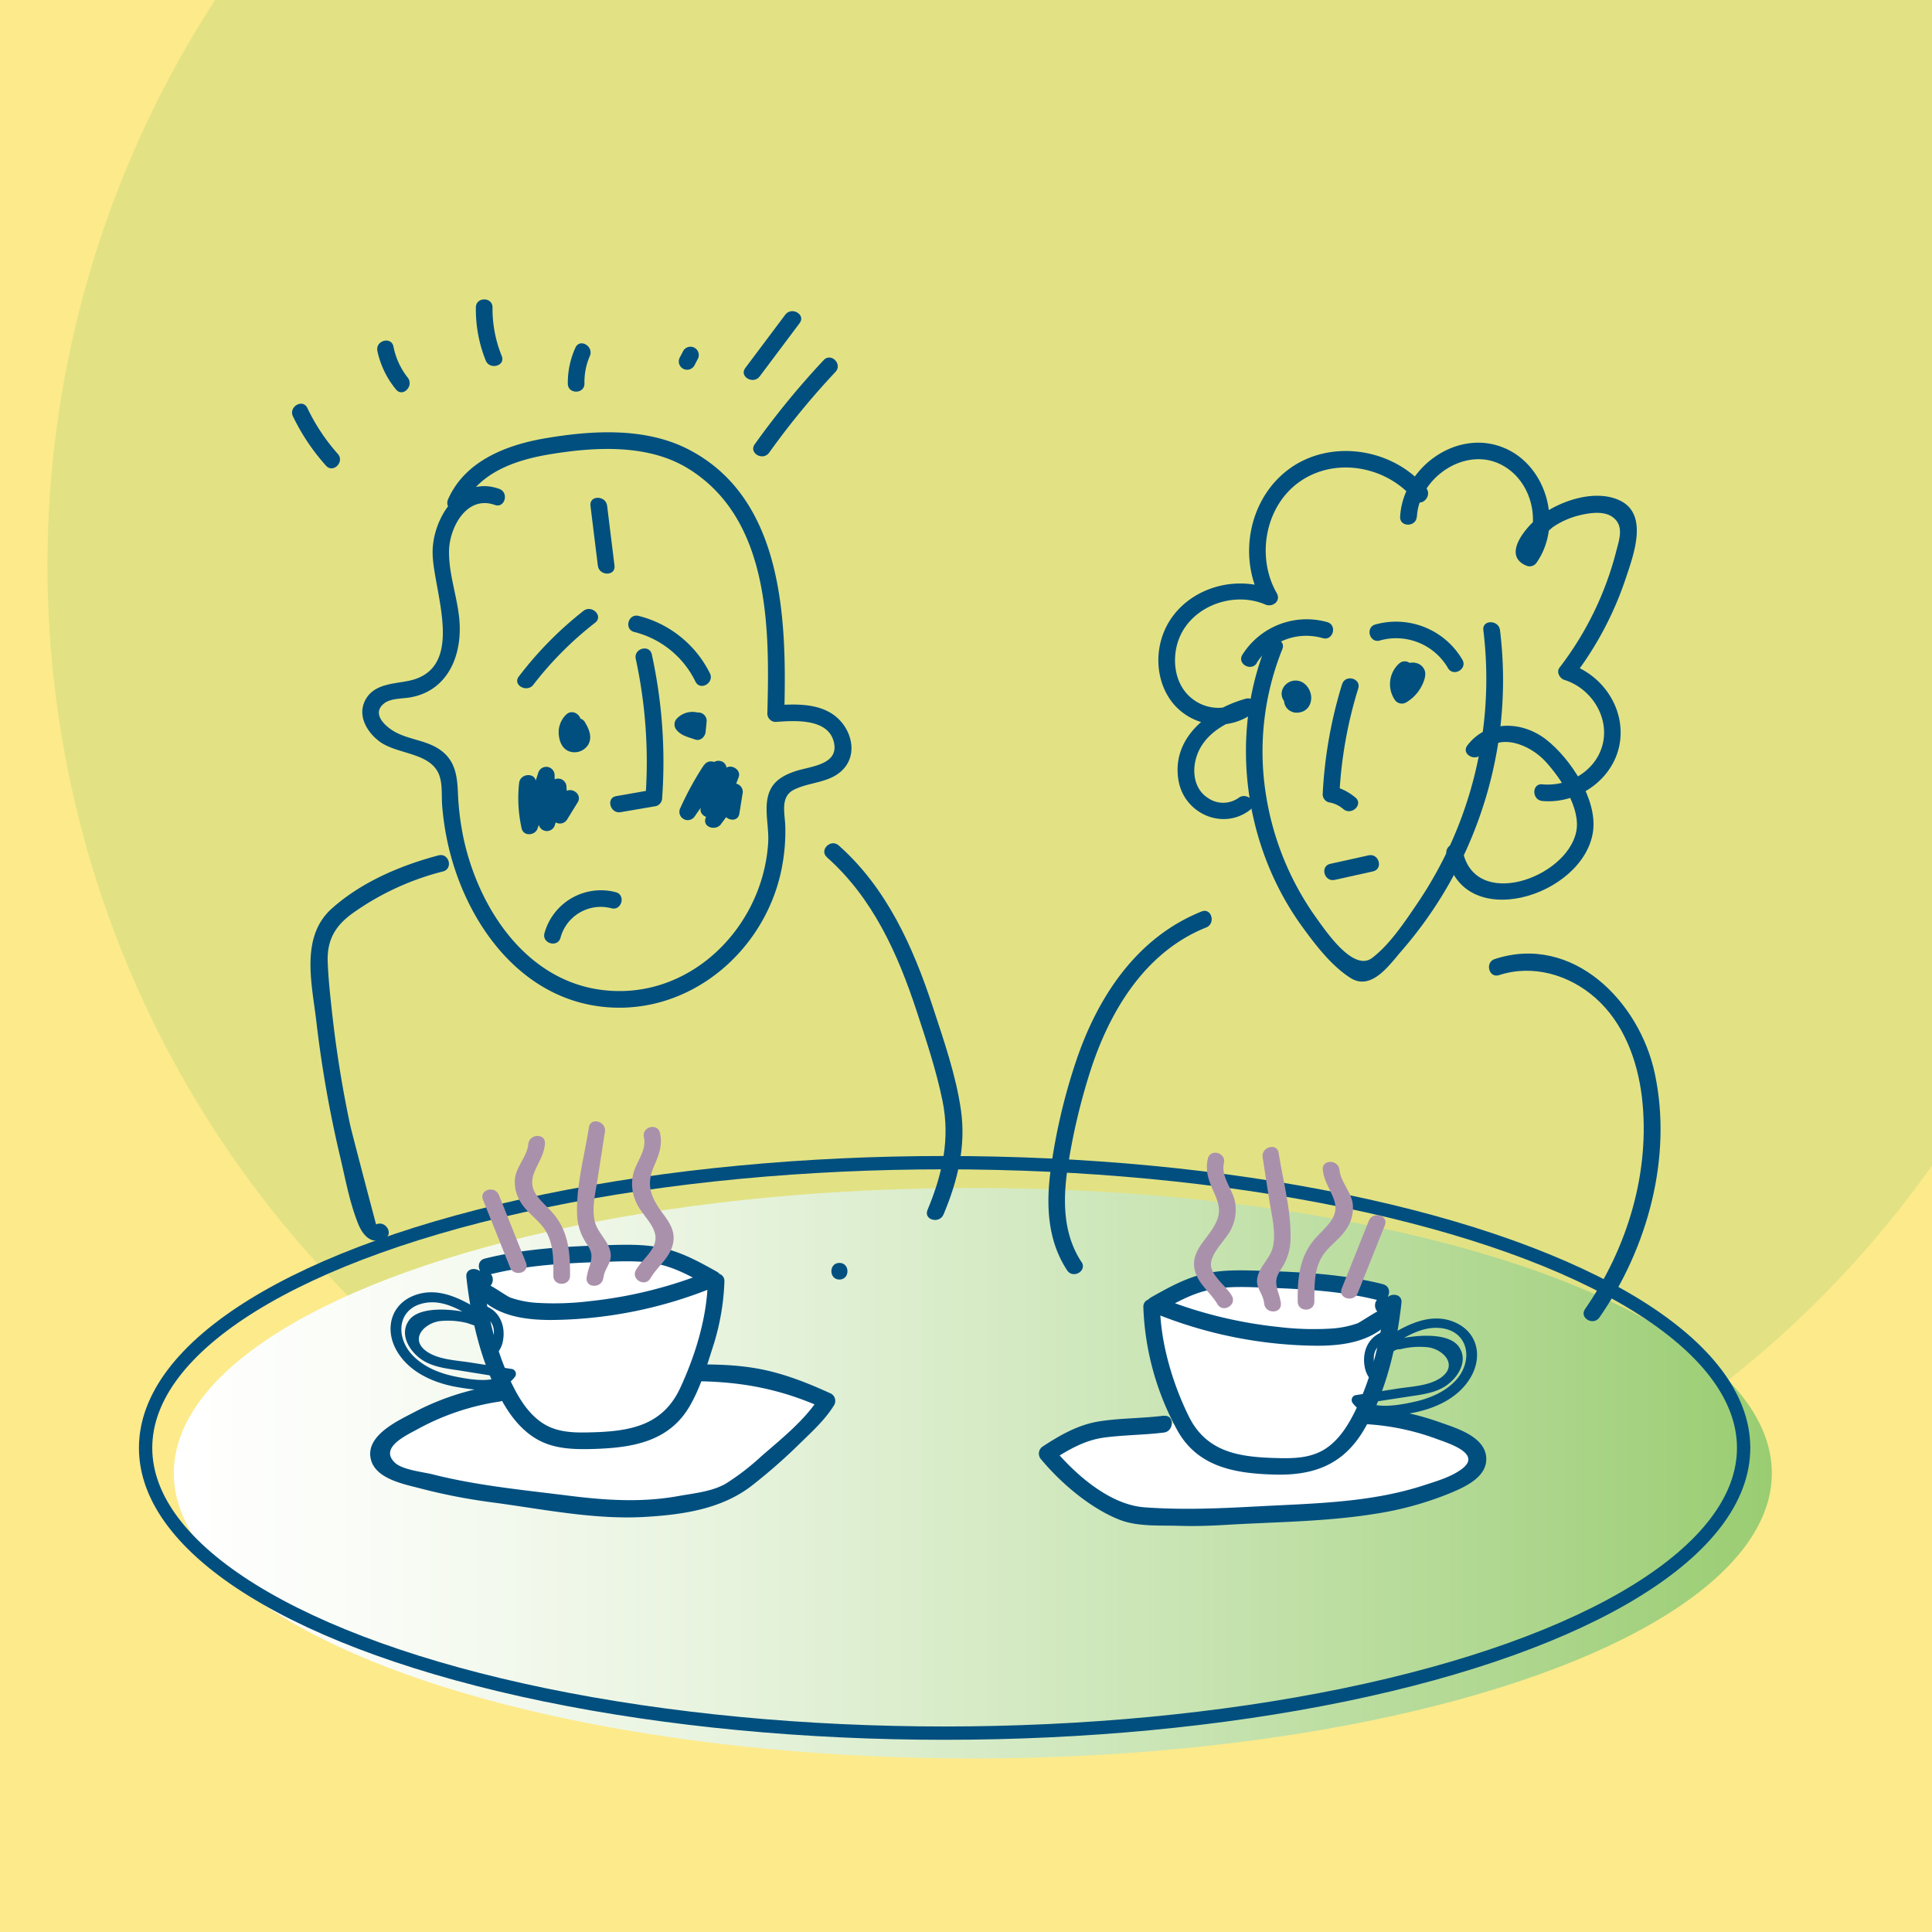 <svg id="Layer_1" data-name="Layer 1" xmlns="http://www.w3.org/2000/svg" xmlns:xlink="http://www.w3.org/1999/xlink" viewBox="0 0 580 580"><defs><style>.cls-1,.cls-7{fill:none;}.cls-2{fill:#fdea8b;}.cls-3{clip-path:url(#clip-path);}.cls-4{fill:#9acd72;opacity:0.28;}.cls-5{fill:url(#linear-gradient);}.cls-6{fill:#004f7f;}.cls-7{stroke:#004f7f;stroke-miterlimit:10;stroke-width:4px;}.cls-8{fill:#fff;}.cls-9{fill:#aa91ab;}</style><clipPath id="clip-path"><rect class="cls-1" width="580" height="580"/></clipPath><linearGradient id="linear-gradient" x1="52.19" y1="442.27" x2="531.92" y2="442.27" gradientUnits="userSpaceOnUse"><stop offset="0" stop-color="#fff"/><stop offset="0.13" stop-color="#f9fcf6"/><stop offset="0.35" stop-color="#e7f3dd"/><stop offset="0.62" stop-color="#cae5b5"/><stop offset="0.93" stop-color="#a3d17e"/><stop offset="1" stop-color="#9acd72"/></linearGradient></defs><title>iiLAB -U1-concepts-07-AFTER EMERGENCY</title><rect class="cls-2" width="580" height="580"/><g class="cls-3"><circle class="cls-4" cx="325.81" cy="169.79" r="311.55" transform="translate(59.86 423.26) rotate(-71.15)"/><ellipse class="cls-5" cx="292.05" cy="442.27" rx="239.87" ry="85.63"/><path class="cls-6" d="M138.76,152.41c4.68-10.61,16.12-14.39,26.79-16.11,13.33-2.15,28.91-3,40.86,4.25,24.82,15.14,24.65,48.21,23.95,73.68a2.52,2.52,0,0,0,2.5,2.5c5.69-.42,16-1.18,17.53,6.34,1.36,6.58-7.27,7-11.56,8.43-3,1-6,2.48-7.5,5.45-2.37,4.62-.42,10.81-0.71,15.84-1.49,25.82-24,48.19-50.71,44.29-22.21-3.25-36-24.34-40.6-44.73a82,82,0,0,1-1.84-14.44c-0.23-4.93-.78-9.3-4.9-12.48s-9.47-3.24-13.91-5.66c-2.88-1.57-7.34-5.49-3.29-8.64,1.94-1.51,5.42-1.36,7.74-1.76,10.45-1.8,15.09-11.07,14.91-21.09-0.14-7.72-3.32-15.1-3.22-22.83,0.09-7,5.28-16.89,13.75-13.86,3,1.09,4.34-3.74,1.33-4.82-12-4.31-20.32,9.23-20,19.6,0.3,11.39,10.26,34.61-7.42,38.07-4.62.9-10.26,0.94-12.78,5.7-2.44,4.61.38,9.5,4.11,12.36,5,3.83,14.13,3.34,17.45,8.91,1.81,3,1.22,7.16,1.51,10.61a85.46,85.46,0,0,0,1.22,8.92c4.4,23.12,19.84,47,44.67,51,27.38,4.36,52.05-16.39,56.35-43a56.88,56.88,0,0,0,.76-10.87c-0.13-4.08-1.65-9,2.81-11.1,4.84-2.32,10.91-1.92,14.75-6.22,3.49-3.91,2.71-9.51-.28-13.44-4.72-6.21-13.05-6.1-20.09-5.58l2.5,2.5c0.77-28-.1-64.69-28.94-79.41-13-6.62-28.94-5.61-42.89-3.23-11.64,2-24,6.78-29.09,18.29-1.29,2.92,3,5.46,4.32,2.52h0Z"/><path class="cls-6" d="M213.11,202.12a32.81,32.81,0,0,0-21.39-17.22c-3.12-.79-4.45,4-1.33,4.82a28,28,0,0,1,18.4,14.92c1.43,2.88,5.75.35,4.32-2.52h0Z"/><path class="cls-6" d="M175.15,183.4a108.59,108.59,0,0,0-19.38,19.67c-2,2.55,2.38,5,4.32,2.52a104,104,0,0,1,18.59-18.66c2.53-2-1-5.49-3.54-3.54h0Z"/><path class="cls-6" d="M207.12,216.37c-0.08,1.07-.22,2.14-0.3,3.21l3.16-2.41c-0.71-.25-1.43-0.46-2.15-0.68a2.43,2.43,0,0,1-1.13-.8v3.54a3.57,3.57,0,0,1,.37-0.36q-0.23.21,0.14,0c-0.35.12,0.4-.12,0.5-0.14h0a4,4,0,0,1,.52,0c-0.4-.05.48,0.19,0.58,0.23a2.52,2.52,0,0,0,3.08-1.75,2.56,2.56,0,0,0-1.75-3.08,6.48,6.48,0,0,0-6.94,1.58,2.56,2.56,0,0,0,0,3.54c1.46,1.66,3.5,2.06,5.49,2.76,1.64,0.58,3.05-.91,3.16-2.41,0.08-1.07.22-2.14,0.3-3.21a2.52,2.52,0,0,0-2.5-2.5,2.55,2.55,0,0,0-2.5,2.5h0Z"/><path class="cls-6" d="M171.31,219.35a9.38,9.38,0,0,1,.76,1.48,3.93,3.93,0,0,1,.16.48,0.39,0.39,0,1,0,0-.08s0.17-.43,0,0c0-.11.42-0.61,0.11-0.27,0.14-.16.27-0.15,0,0a0.54,0.54,0,1,0-.15,0l0.27-.05q-0.36,0-.06,0c0.18,0,.53.27,0.2,0,0.07,0.05.33,0.35,0.34,0.35a5,5,0,0,1-.23-1.06,2.41,2.41,0,0,1,.84-2.18c2.38-2.17-1.16-5.7-3.54-3.54A7.43,7.43,0,0,0,167.8,221c0.3,2.28,1.48,4.41,3.94,4.78a4.84,4.84,0,0,0,4.88-2.28c1.25-2.23.2-4.66-1-6.66-1.65-2.76-6-.25-4.32,2.52h0Z"/><path class="cls-6" d="M190.85,197.76a146.21,146.21,0,0,1,2.92,41.79l1.84-2.41L185,239c-3.16.55-1.82,5.37,1.33,4.82L196.94,242a2.53,2.53,0,0,0,1.84-2.41,151,151,0,0,0-3.1-43.12c-0.68-3.14-5.5-1.81-4.82,1.33h0Z"/><path class="cls-6" d="M428.1,146.52c-9.77-12-28.86-15-41.41-5.5-12,9.06-15.12,26.73-7.72,39.61l3.42-3.42c-14-6-31.77,1.66-34.35,17.39-1.15,7,1.07,14.75,6.86,19.21a17.62,17.62,0,0,0,20.93.54c2.15-1.58,1-5.4-1.93-4.57-11,3.12-22.26,11.62-20.12,24.45,1.68,10.06,13.39,15.24,21.56,8.86,2.54-2-1-5.49-3.54-3.54a8,8,0,0,1-9.18,0c-3.81-2.43-4.7-7.17-3.71-11.33,1.83-7.71,9.28-11.67,16.3-13.67L373.31,210a12.65,12.65,0,0,1-15.59-.39c-4.82-3.89-5.91-10.78-4.24-16.49,3.14-10.78,16.4-15.94,26.39-11.63,2.16,0.93,4.77-1.06,3.42-3.42-6.23-10.85-3.55-26.23,7-33.54,10.82-7.5,26.19-4.46,34.3,5.48,2,2.49,5.55-1.06,3.54-3.54h0Z"/><path class="cls-6" d="M425.37,155.07c0.66-11.73,14.72-21.35,25.63-15.4,9.24,5,12,18.07,6.09,26.56l2.82-1.15c-0.88-.33,5.86-6.56,6.2-6.79a24.42,24.42,0,0,1,8.24-3.64c3.24-.75,7.66-1.42,10.28,1,2.89,2.63,1.41,6.56.53,10a96.4,96.4,0,0,1-17,34.8c-1,1.35.12,3.24,1.49,3.67,7.63,2.37,13.17,10.41,11.66,18.49-1.58,8.44-10.12,13.63-18.3,12.85-3.2-.31-3.18,4.7,0,5,10.87,1,21.81-6.77,23.33-17.83,1.43-10.39-5.54-20.29-15.36-23.33L472.5,203a100.8,100.8,0,0,0,15.56-29.37c2.23-6.74,7-19.15-1.71-23.35-7.37-3.56-17.89,0-24,4.6-3.86,2.89-12,12-3.8,15.06a2.54,2.54,0,0,0,2.82-1.15c7.81-11.29,3.06-28.9-9.76-34.3-14.19-6-30.45,5.88-31.28,20.61-0.18,3.21,4.82,3.2,5,0h0Z"/><path class="cls-6" d="M380.14,193.56C369,221.12,373.47,254,390.79,278c4,5.51,8.82,11.88,14.62,15.58,6.33,4,11.68-3.91,15.41-8.19a124.14,124.14,0,0,0,23.83-41.56,122.81,122.81,0,0,0,5.66-54.65c-0.39-3.15-5.4-3.19-5,0a120.12,120.12,0,0,1-19.83,82.05c-3.75,5.51-8.19,12.25-13.54,16.34-5.61,4.29-13.82-7.9-16.83-12.09a86.37,86.37,0,0,1-14.95-36.21,82.41,82.41,0,0,1,4.81-44.4c1.2-3-3.63-4.28-4.82-1.33h0Z"/><path class="cls-6" d="M444.82,226.31c5.1-6.73,14.45-2.76,19.06,2.21s10.78,14.19,9.31,21.2c-2.94,14-30.81,23.82-34.14,5.38-0.57-3.16-5.39-1.82-4.82,1.33,4.35,24.08,41.19,12.82,44-6.77,1.39-9.6-6.76-21.95-14.06-27.64s-17.86-5.9-23.67,1.77c-1.94,2.56,2.4,5.06,4.32,2.52h0Z"/><path class="cls-6" d="M420,199.21A8.39,8.39,0,0,0,418.67,210a2.55,2.55,0,0,0,3.42.9,12.08,12.08,0,0,0,4.19-4.05c0.89-1.44,2.08-4,1.39-5.66-1.47-3.56-7.12-2.7-7.89.89-0.67,3.14,4.15,4.48,4.82,1.33-0.19.9-1.14,0.37-1.38,0L423,201.43a7,7,0,0,1-3.4,5.1l3.42,0.9a3.43,3.43,0,0,1,.55-4.69c2.4-2.15-1.14-5.67-3.54-3.54h0Z"/><path class="cls-6" d="M388.16,213.82a4.85,4.85,0,0,0,3.29-.38,4,4,0,0,0,1.61-1.6,5.07,5.07,0,0,0,.32-3.92,5.38,5.38,0,0,0-2.32-3.05,4.25,4.25,0,0,0-5.24.81,3.91,3.91,0,0,0-1.07,2.58,3.71,3.71,0,0,0,1.07,2.58,3.67,3.67,0,0,0,2.58,1.07,3.59,3.59,0,0,0,2.58-1.07l0.16-.17-0.74.57,0.16-.1-0.87.37,0.16,0-1,.13H389l-1-.13,0.15,0-0.87-.37a1,1,0,0,1,.2.12l-0.74-.57a1.57,1.57,0,0,1,.22.23l-0.57-.74a2.34,2.34,0,0,1,.25.43l-0.37-.87a2.51,2.51,0,0,1,.17.63l-0.13-1a1.74,1.74,0,0,1,0,.39l0.13-1a1.15,1.15,0,0,1-.06.22l0.37-.87-0.08.14,0.57-.74-0.07.07,0.74-.57-0.14.08,0.87-.37-0.11,0,1-.13a1.14,1.14,0,0,1-.28,0l1,0.13H390.1a3.93,3.93,0,0,0-2.81.37,3.65,3.65,0,0,0-1.31,5,3.58,3.58,0,0,0,2.18,1.68h0Z"/><path class="cls-6" d="M400.68,264.15l11.51-2.55c3.14-.7,1.81-5.52-1.33-4.82l-11.51,2.55c-3.14.7-1.81,5.52,1.33,4.82h0Z"/><path class="cls-6" d="M450,292.75c10.15-3.32,21-.15,28.9,6.79,8.5,7.46,12.66,18.72,14,29.72,2.65,22.4-4.3,45.4-17.06,63.73-1.84,2.65,2.49,5.15,4.32,2.52,14.48-20.8,22-48.2,16.6-73.34-4.6-21.45-24.56-41.94-48.05-34.25-3,1-1.74,5.83,1.33,4.82h0Z"/><path class="cls-6" d="M324.65,378.84c-5.53-8.42-5.58-18.46-4.15-28.12a187.11,187.11,0,0,1,6.63-28.56c5.74-18.21,16.43-36.31,34.94-43.71,3-1.18,1.66-6-1.33-4.82-19.68,7.87-31.45,26-37.89,45.51a177.06,177.06,0,0,0-7.49,32.5c-1.33,10.28-.87,20.82,5,29.72,1.76,2.68,6.09.18,4.32-2.52h0Z"/><path class="cls-6" d="M131.64,256.79c-11.35,3-23.12,8-32,15.93-9.56,8.51-6,22.57-4.69,33.79a354.15,354.15,0,0,0,7.1,40.48c1.59,6.7,2.9,14.06,5.5,20.46,1.43,3.53,4,6.28,7.87,4.46,2.91-1.37.37-5.68-2.52-4.32,0,0-7.3-27.54-7.9-30.39q-3.5-16.64-5.35-33.56c-0.54-4.94-1.09-9.93-1.27-14.9-0.23-6.51,2.21-10.76,7.44-14.55A81,81,0,0,1,133,261.61c3.11-.81,1.79-5.64-1.33-4.82h0Z"/><path class="cls-6" d="M252,384.13c3.22,0,3.22-5,0-5s-3.22,5,0,5h0Z"/><path class="cls-6" d="M248.25,257.37c13.77,12.21,21.3,29,26.95,46.21,2.89,8.81,5.9,17.84,7.75,26.92,2.34,11.46-.06,22.12-4.51,32.75-1.24,3,3.6,4.26,4.82,1.33,4.2-10,6.79-20.43,5.22-31.35-1.51-10.49-5.16-20.93-8.46-31-5.9-17.95-13.84-35.66-28.23-48.42-2.4-2.13-5.95,1.4-3.54,3.54h0Z"/><ellipse class="cls-7" cx="283.58" cy="434.67" rx="239.87" ry="85.63"/><path class="cls-8" d="M205.22,412.18c18-.41,26.72.85,43,8.38-3.17,5.55-25.94,27-32.15,28.45-22.48,5.41-28.61,4.81-54.16,1.37-17.55-2.36-24.61-2.71-41.57-7.8-3.27-1-7.12-3.16-6.75-6.55,0.22-2.07,2-3.58,3.69-4.79a73.49,73.49,0,0,1,32-12.89"/><path class="cls-6" d="M205.22,414.68c15-.3,28,1.77,41.77,8l-0.9-3.42c-4.2,6.91-11.6,12.74-17.62,18a72.56,72.56,0,0,1-10.52,8.1c-4.15,2.43-9.65,2.93-14.33,3.77-11,2-21.87,1.27-32.94-.12-13.57-1.71-27.36-3-40.65-6.36-3-.77-9.18-1.35-11.48-3.54-4.82-4.59,3.58-8.26,7-10.17A73.61,73.61,0,0,1,150,420.76c3.17-.5,1.82-5.32-1.33-4.82a77.52,77.52,0,0,0-24.15,7.92c-4.73,2.49-14.13,6.69-13.34,13.38s10.1,8.29,15.26,9.66a176,176,0,0,0,21.9,4.2c14.83,2,30.2,5.16,45.22,4.29,11.24-.65,22.93-2.31,32-9.28a167,167,0,0,0,14.64-12.84c3.59-3.49,7.59-7.14,10.22-11.46a2.52,2.52,0,0,0-.9-3.42c-6.92-3.16-14-6-21.49-7.42s-15.17-1.45-22.8-1.3c-3.21.06-3.22,5.06,0,5h0Z"/><path class="cls-8" d="M215,384.69c0,9.21-2.92,18.15-6,26.82-2.07,5.77-4.45,11.79-9.23,15.63-5.8,4.67-13.82,5.11-21.27,5.36-4.55.15-9.24,0.28-13.49-1.36-7.44-2.86-11.9-10.43-14.94-17.8a107,107,0,0,1-7.52-29.95"/><path class="cls-6" d="M212.48,384.69c-0.23,10.83-3.74,22.22-8.28,32-5.12,11-14.55,12.92-25.76,13.28-5.29.17-10.88,0.31-15.49-2.7-4.05-2.64-6.77-6.84-8.9-11.09-5.07-10.1-7.82-21.64-9.05-32.82-0.35-3.16-5.35-3.2-5,0,1.41,12.77,4.47,26.06,10.81,37.36,2.48,4.43,5.79,8.66,10.24,11.26,5.3,3.11,11.44,3.18,17.4,3,11.15-.36,22.05-2.08,28.3-12.35,3.22-5.3,5.14-11.59,7-17.46a72.34,72.34,0,0,0,3.73-20.49c0.07-3.22-4.93-3.22-5,0h0Z"/><path class="cls-6" d="M145.4,394.23c-6.27-4-13.64-8.27-21.22-5.26-6.92,2.75-8.69,10.1-5.17,16.38,3.63,6.45,10.86,9.71,17.87,11,5.75,1,13.93,2.31,17.8-3.15a1.51,1.51,0,0,0-.9-2.2L141,409c-4.12-.63-9.49-0.83-13-3.35-4.89-3.54-1-8.1,3.68-9a23.46,23.46,0,0,1,8.65.56l2.18,0.75a6,6,0,0,1,1.72,5.88,5.88,5.88,0,0,0,.7,2c2.5,3.53,5.27,0,5.93-2.7,1.23-5.1-1-10.26-6.33-11.44-1.88-.42-2.68,2.47-0.8,2.89q5.72,1.65,4.24,7.75-1.36-.33-0.34-2a6.51,6.51,0,0,0-1.07-3c-1.24-1.73-3.44-2.6-5.42-3.11-4.45-1.16-15.19-2.42-18.41,2.22s0.91,10.23,5,12.4c3.25,1.71,7,2.09,10.6,2.64L153,413.86l-0.9-2.2c-2.86,4-11.07,2.44-15.11,1.65-4.83-.95-9.66-2.82-13.12-6.43-5.31-5.55-4.58-14.25,3.72-15.73,6-1.07,11.51,2.62,16.3,5.69,1.63,1,3.14-1.55,1.51-2.59h0Z"/><path class="cls-8" d="M349.4,427.48c-17.81,2.38-20.11-1.09-35.05,8.88,4,5,19.18,17.82,25.55,18.34,23,1.86,23.16.49,46.26-.38,17.69-.67,35.82-2.27,51.78-9.93,3.08-1.48,6.55-4.22,5.66-7.52-0.54-2-2.53-3.23-4.38-4.16a73.49,73.49,0,0,0-33.64-7.78"/><path class="cls-6" d="M349.4,425c-6.39.81-12.9,0.7-19.26,1.68s-11.78,4.08-17.05,7.53a2.55,2.55,0,0,0-.51,3.93c5.93,7.15,14.95,14.8,23.68,18.16,5.33,2.05,12,1.59,17.65,1.76,4.74,0.15,9.47,0,14.21-.29,14.79-.88,29.72-0.93,44.37-3.26a99.07,99.07,0,0,0,23.2-6.4c4.38-1.85,10.95-4.86,10.48-10.65-0.51-6.37-9.33-8.83-14.29-10.61a77.93,77.93,0,0,0-26.3-4.43c-3.22,0-3.22,5,0,5A73.27,73.27,0,0,1,431.36,432c3.29,1.23,13.59,4.33,7.62,8.9-3.23,2.48-7.7,3.75-11.53,5-16.18,5.27-33.12,5.42-49.93,6.33-11.39.61-22.49,1.11-33.9,0.28-10.58-.77-20.94-10-27.51-17.89l-0.51,3.93c5-3.26,10-6.22,16-7s11.9-.75,17.81-1.49c3.15-.4,3.19-5.4,0-5h0Z"/><path class="cls-8" d="M345.74,392.39c0,9.21,2.92,18.15,6,26.82,2.07,5.77,4.45,11.79,9.23,15.63,5.8,4.67,13.82,5.11,21.27,5.36,4.55,0.15,9.24.28,13.49-1.36,7.44-2.86,11.9-10.43,14.94-17.8a107,107,0,0,0,7.52-29.95"/><path class="cls-6" d="M343.24,392.39a82.77,82.77,0,0,0,10.36,37.28c6.15,10.77,17.2,12.65,28.68,13,12,0.39,21-2.86,27.27-13.58,6.65-11.37,9.75-25.07,11.18-38,0.35-3.19-4.65-3.17-5,0-1.21,11-3.9,22.16-8.72,32.13-2.06,4.26-4.68,8.6-8.62,11.38-4.76,3.36-10.54,3.27-16.11,3.09-10.83-.35-20.25-2-25.44-12.58-4.83-9.84-8.37-21.77-8.6-32.72-0.07-3.21-5.07-3.22-5,0h0Z"/><path class="cls-6" d="M416.83,404.53c4.53-2.9,9.63-6.3,15.26-5.87,8.93,0.68,10.42,10,4.77,15.92-3.3,3.45-7.85,5.29-12.44,6.29-4.12.89-12.83,2.68-15.79-1.5l-0.9,2.2,14.63-2.23c3.56-.55,7.35-0.93,10.6-2.64,4.11-2.17,8.24-7.78,5-12.4s-13.93-3.39-18.41-2.22c-2,.52-4.2,1.38-5.42,3.11a6.64,6.64,0,0,0-1.07,3q1,1.65-.34,2-1.48-6.1,4.24-7.75c1.88-.42,1.09-3.31-0.8-2.89-5.33,1.18-7.57,6.34-6.33,11.44,0.65,2.68,3.39,6.28,5.93,2.7a5.87,5.87,0,0,0,.7-2,3.74,3.74,0,0,1,.76-3.8,2.92,2.92,0,0,1,3.13-2.83,23.4,23.4,0,0,1,8.65-.56c4.65,0.86,8.58,5.42,3.68,9-3.51,2.54-8.85,2.73-13,3.35l-12.8,2a1.51,1.51,0,0,0-.9,2.2c3.75,5.29,11.49,4.21,17.11,3.28,7.24-1.2,14.8-4.42,18.56-11.1,3.41-6.07,1.92-13.13-4.6-16.13-7.65-3.52-15.41.93-21.79,5-1.62,1-.12,3.64,1.51,2.59h0Z"/><path class="cls-6" d="M168.27,281.49a12.52,12.52,0,0,1,15.25-8.83c3.11,0.85,4.44-4,1.33-4.82a17.59,17.59,0,0,0-21.4,12.32c-0.82,3.11,4,4.44,4.82,1.33h0Z"/><path class="cls-6" d="M87.95,125a63.11,63.11,0,0,0,9.92,14.8c2.15,2.4,5.67-1.14,3.54-3.54a58.53,58.53,0,0,1-9.14-13.78c-1.39-2.9-5.7-.37-4.32,2.52h0Z"/><path class="cls-6" d="M113.29,105.37a27.11,27.11,0,0,0,5.57,11.53c2,2.51,5.53-1,3.54-3.54a21.78,21.78,0,0,1-4.28-9.32c-0.66-3.15-5.48-1.82-4.82,1.33h0Z"/><path class="cls-6" d="M142.86,92.3a41.12,41.12,0,0,0,2.95,15.91c1.18,2.95,6,1.66,4.82-1.33a37.45,37.45,0,0,1-2.77-14.58c0-3.22-5-3.22-5,0h0Z"/><path class="cls-6" d="M172.74,104.38a25.53,25.53,0,0,0-2.28,10.78c0,3.21,5,3.22,5,0a19.63,19.63,0,0,1,1.6-8.26c1.29-2.92-3-5.46-4.32-2.52h0Z"/><path class="cls-6" d="M205.12,105.33l-1,1.91a2.5,2.5,0,0,0,4.32,2.52l1-1.91a2.5,2.5,0,1,0-4.32-2.52h0Z"/><path class="cls-6" d="M155.84,235.07a41.79,41.79,0,0,0,.75,13.59c0.55,2.54,4.1,2.21,4.82,0l5-15.35-4.91-.66,0.16,14.4a2.51,2.51,0,0,0,4.91.66l3.4-10.87-4.91-.66,0.52,8.6a2.52,2.52,0,0,0,4.66,1.26l3.17-5.14c1.69-2.75-2.63-5.26-4.32-2.52l-3.17,5.14,4.66,1.26-0.52-8.6a2.51,2.51,0,0,0-4.91-.66l-3.4,10.87,4.91,0.66-0.16-14.4a2.51,2.51,0,0,0-4.91-.66l-5,15.35h4.82a37.55,37.55,0,0,1-.57-12.26c0.36-3.19-4.65-3.17-5,0h0Z"/><path class="cls-6" d="M211.3,229.7a92.21,92.21,0,0,0-7,12.75,2.5,2.5,0,0,0,4.32,2.52l9.11-12.92-4.66-1.26a24.36,24.36,0,0,1-2.41,10.89l4.57,1.93a32.53,32.53,0,0,1,5.83-9.23L216.92,232l-5.07,13.52c-1.07,2.86,3,4,4.57,1.93l6.23-8.49L218.09,237l-0.95,5.93c-0.5,3.15,4.31,4.5,4.82,1.33l0.95-5.93a2.51,2.51,0,0,0-4.57-1.93l-6.23,8.49,4.57,1.93,5.07-13.52c0.88-2.34-2.57-4.24-4.18-2.43a39.63,39.63,0,0,0-7.11,11.44c-1.07,2.6,3.34,4.47,4.57,1.93a30,30,0,0,0,3.09-13.42c0-2.62-3.28-3.21-4.66-1.26l-9.11,12.92,4.32,2.52a92.21,92.21,0,0,1,7-12.75c1.76-2.7-2.56-5.21-4.32-2.52h0Z"/><path class="cls-6" d="M414.24,192.28a18,18,0,0,1,20.45,8.28c1.62,2.78,5.95.26,4.32-2.52a23.09,23.09,0,0,0-26.1-10.57c-3.1.86-1.78,5.69,1.33,4.82h0Z"/><path class="cls-6" d="M230.9,135.9a237.13,237.13,0,0,1,19.91-24.25c2.2-2.35-1.33-5.89-3.54-3.54a246.85,246.85,0,0,0-20.7,25.27c-1.87,2.62,2.46,5.12,4.32,2.52h0Z"/><path class="cls-6" d="M228.06,113l12-16c1.93-2.57-2.41-5.07-4.32-2.52l-12,16c-1.93,2.57,2.41,5.07,4.32,2.52h0Z"/><path class="cls-6" d="M177.26,151.82l2.22,18c0.39,3.15,5.39,3.19,5,0l-2.22-18c-0.39-3.15-5.39-3.19-5,0h0Z"/><path class="cls-6" d="M377.28,199a17.69,17.69,0,0,1,19.83-7.42c3.1,0.88,4.42-3.94,1.33-4.82A22.82,22.82,0,0,0,373,196.52c-1.74,2.72,2.58,5.22,4.32,2.52h0Z"/><path class="cls-6" d="M402.9,205.41a134.48,134.48,0,0,0-5.82,33.05,2.52,2.52,0,0,0,1.84,2.41,8.7,8.7,0,0,1,4.41,2.07c2.49,2,6.06-1.54,3.54-3.54a16.38,16.38,0,0,0-6.61-3.36l1.84,2.41a129,129,0,0,1,5.64-31.72c1-3.08-3.87-4.4-4.82-1.33h0Z"/><path class="cls-8" d="M146.17,380.24c11.86-3.14,24.24-3.56,36.5-4,5.42-.18,10.92-0.35,16.19.93s10.24,4,15,6.71a131.47,131.47,0,0,1-47.19,9.84c-8,.17-17.1-0.91-22.07-7.23a2.36,2.36,0,0,1-.68-1.89c0.16-.67,1.21-1,1.55-0.44"/><path class="cls-6" d="M146.83,382.65c11.14-2.82,22.55-3.43,34-3.81,5.49-.18,11.07-0.51,16.49.59s10.46,3.92,15.33,6.64l0.6-4.57a132.19,132.19,0,0,1-36.29,9.13,87.89,87.89,0,0,1-16,.48,29.64,29.64,0,0,1-7.77-1.58c-1.1-.41-6.39-4.17-6.73-3.83l-2.43.64,0.84,0.26c3.08,0.95,4.4-3.88,1.33-4.82l-0.84-.26a2.5,2.5,0,0,0-2.43.64c-3.8,3.76,1.31,8.12,4.6,10.16,5.23,3.25,11.76,3.93,17.78,3.95a132,132,0,0,0,49.28-9.94c1.87-.75,2.64-3.43.6-4.57-4.74-2.65-9.57-5.33-14.84-6.74-5.76-1.54-11.75-1.41-17.66-1.23-12.49.39-25,1-37.16,4.05-3.12.79-1.8,5.61,1.33,4.82h0Z"/><path class="cls-8" d="M414.55,387.94c-11.86-3.14-24.24-3.56-36.5-4-5.42-.18-10.92-0.35-16.19.93s-10.24,4-15,6.71A131.47,131.47,0,0,0,394,401.45c8,0.17,17.1-.91,22.07-7.23a2.36,2.36,0,0,0,.68-1.89c-0.16-.67-1.21-1-1.55-0.44"/><path class="cls-6" d="M415.21,385.53c-12.16-3.08-24.67-3.66-37.16-4.05-5.62-.17-11.35-0.33-16.86,1s-10.67,4.18-15.64,7c-2.05,1.15-1.28,3.81.6,4.57A132,132,0,0,0,395.43,404c6,0,12.55-.69,17.78-3.95,3.28-2,8.4-6.39,4.6-10.16a2.5,2.5,0,0,0-2.43-.64l-0.84.26c-3.07.94-1.76,5.77,1.33,4.82l0.84-.26-2.43-.64c-0.29-.29-6,3.55-6.73,3.83a29.33,29.33,0,0,1-7.77,1.58,88.24,88.24,0,0,1-16-.48,132.18,132.18,0,0,1-36.29-9.13l0.6,4.57c4.59-2.57,9.27-5.24,14.44-6.45,5.68-1.33,11.59-1,17.37-.78,11.44,0.39,22.85,1,34,3.81,3.12,0.79,4.45-4,1.33-4.82h0Z"/><path class="cls-9" d="M369.8,389c-1.64-2.81-5.57-5.51-6.2-8.69-0.75-3.71,4.66-8.26,6.08-11.48a13.11,13.11,0,0,0,1.07-8.07c-0.78-3.86-4.26-7.52-3.32-11.59,0.72-3.13-4.1-4.47-4.82-1.33-0.79,3.45.1,6.16,1.48,9.32,1.26,2.9,2.53,5.47,1.45,8.66-0.82,2.43-2.56,4.57-4.07,6.59-2.11,2.81-3.73,5.6-2.7,9.23,1.13,4,4.71,6.45,6.71,9.88,1.62,2.78,5.94.26,4.32-2.52h0Z"/><path class="cls-9" d="M384.55,391.3a18.34,18.34,0,0,0-.92-3.57c-0.88-3.13-.63-4.24,1-6.8a16.37,16.37,0,0,0,2.79-8.87c0.26-8.51-2.25-17.55-3.55-25.93-0.49-3.17-5.31-1.82-4.82,1.33l2,12.84c0.68,4.4,2,9.22,1.16,13.67-0.68,3.59-3.68,5.67-4.61,9.07-1,3.56,1.59,5,1.91,8.25s5.31,3.21,5,0h0Z"/><path class="cls-9" d="M394.59,390.73c0-5.09-.16-10.62,3.23-14.8,2-2.51,4.77-4.36,6.5-7.16a11.17,11.17,0,0,0,1.79-7.31c-0.49-3.75-3.59-6.54-4-10.26-0.32-3.17-5.33-3.2-5,0s2,5.47,3.2,8.49c2.07,5.26-1.67,8-5,11.59-5.17,5.52-5.8,12.14-5.73,19.46,0,3.22,5,3.22,5,0h0Z"/><path class="cls-9" d="M407.61,388.17l8.14-20.36c1.19-3-3.64-4.29-4.82-1.33l-8.14,20.36c-1.19,3,3.64,4.29,4.82,1.33h0Z"/><path class="cls-9" d="M195.24,383.79c1.9-3.26,5.14-5.6,6.45-9.23,1.4-3.89-.1-6.78-2.43-9.89-3.62-4.83-5.54-8.66-2.93-14.57,1.49-3.37,2.64-6.31,1.79-10-0.72-3.13-5.54-1.81-4.82,1.33,0.9,3.91-2.25,7.27-3.18,10.88a13.19,13.19,0,0,0,.93,8.78c1.49,3.36,5.05,6.11,5.67,9.7,0.72,4.17-3.78,7-5.79,10.46-1.63,2.78,2.69,5.3,4.32,2.52h0Z"/><path class="cls-9" d="M181.17,383.6c0.28-2.91,2.68-4.45,2.1-7.64-0.67-3.67-4.09-5.94-4.8-9.68-0.8-4.17.38-8.64,1-12.76l2.14-13.75c0.49-3.15-4.33-4.5-4.82-1.33-1.3,8.38-3.82,17.42-3.55,25.93a16.37,16.37,0,0,0,2.79,8.87c1.68,2.56,1.93,3.68,1,6.8a18.34,18.34,0,0,0-.92,3.57c-0.31,3.2,4.69,3.18,5,0h0Z"/><path class="cls-9" d="M171.13,383c0.07-7.33-.55-13.92-5.73-19.46-3.35-3.58-7.16-6.19-5-11.59,1.2-3,2.86-5.15,3.2-8.49s-4.68-3.18-5,0c-0.38,3.72-3.48,6.51-4,10.26a11.2,11.2,0,0,0,1.79,7.31c1.73,2.81,4.47,4.63,6.5,7.16,3.37,4.22,3.28,9.68,3.23,14.8,0,3.22,5,3.22,5,0h0Z"/><path class="cls-9" d="M157.93,379.14l-8.14-20.36c-1.18-3-6-1.66-4.82,1.33l8.14,20.36c1.18,3,6,1.66,4.82-1.33h0Z"/></g></svg>
